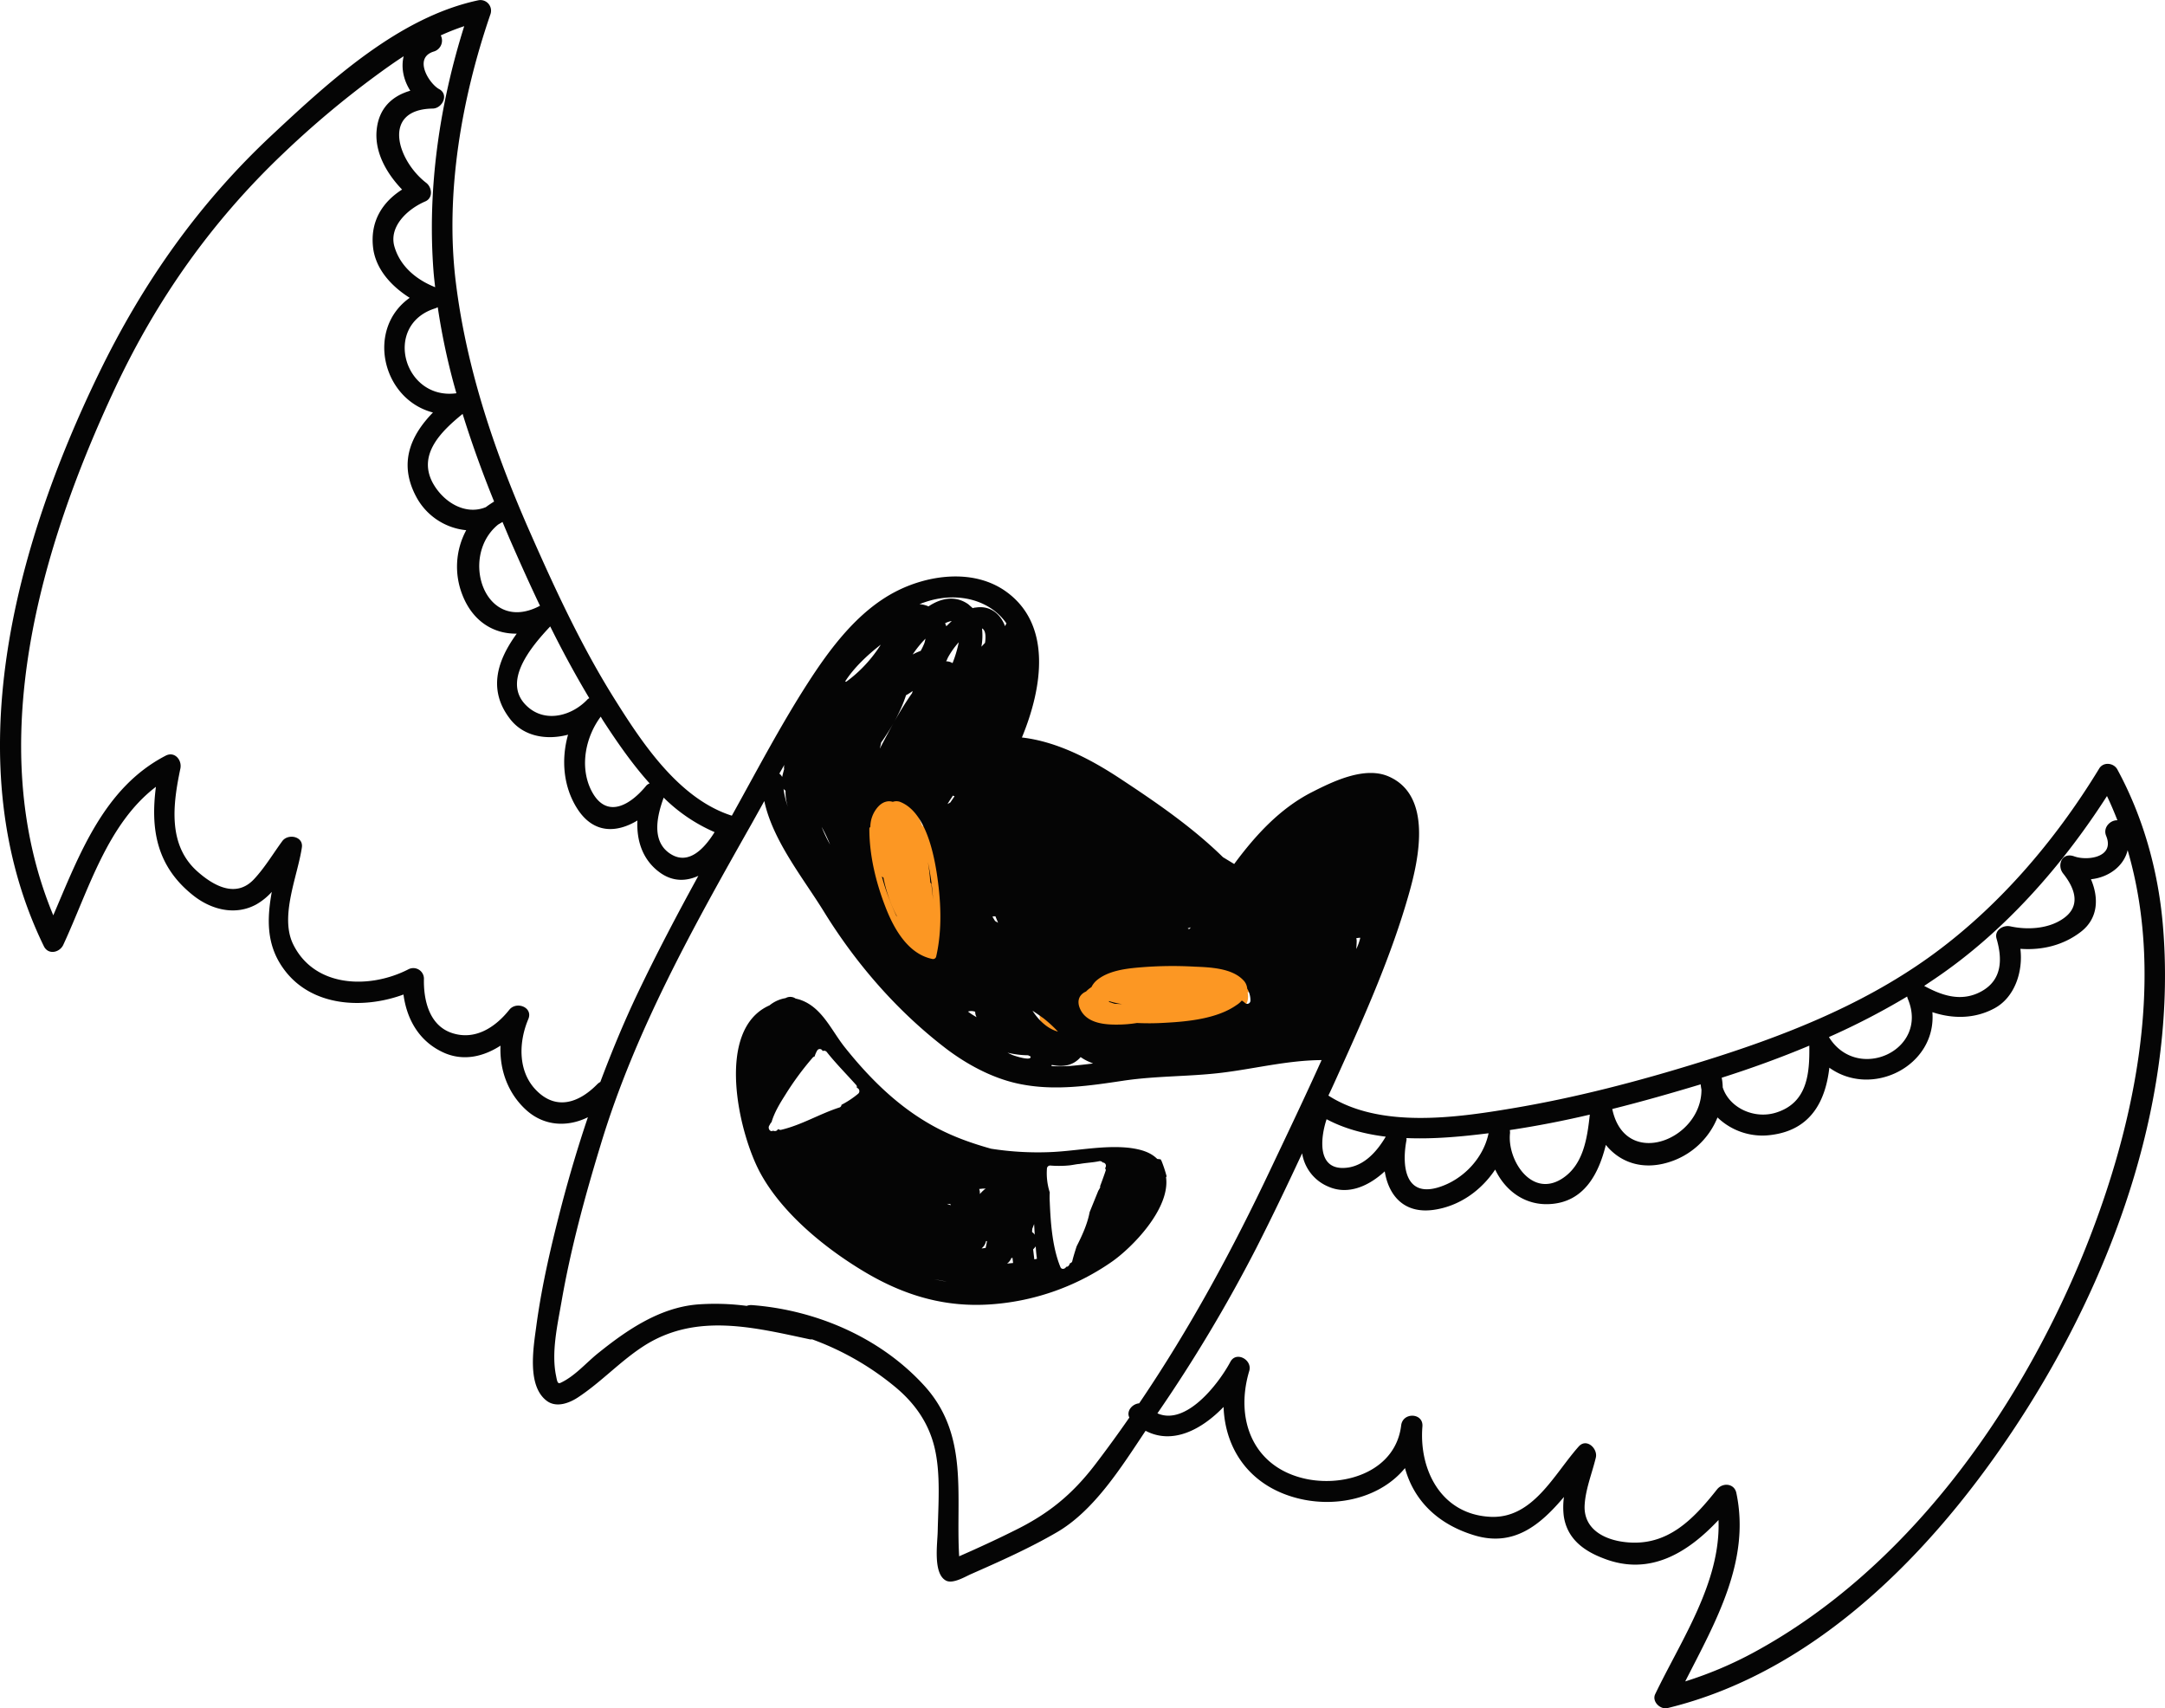 <svg xmlns="http://www.w3.org/2000/svg" width="1080" height="852.1" viewBox="0.022 -0.012 1080.015 852.038" style=""><g><title>hlwnlic110_150017236</title><g data-name="Layer 2"><path d="M487.4 463.8c-1.1-2.8-2.4-5.4-3.7-8 1.5-12.3-.8-22.7-3.9-34.9a83.9 83.9 0 0 0-3.6-14.6 5.7 5.7 0 0 0-1.6-3.2h-.1l-.8-.7-.4-.3c-.2-.1-.3-.3-.6-.4l-.6-.3-.6-.3-.6-.2-.9-.2h-.1a7.9 7.9 0 0 0-5 .8 6.2 6.2 0 0 0-3.6 5.7c-.4 1.7-.7 3.4-1 5.1-3.5-8.5-7.3-16.9-10.9-25.1s-16.8-5.2-14.4 4.5c.6 2.6 1.4 5.3 2.1 7.9a7.8 7.8 0 0 0-6.3 5.7c-.5 2.1-.9 4.1-1.2 6.1-4.9-6.5-15-.9-13.1 6.9A124 124 0 0 0 428 448a78.3 78.3 0 0 0 16.9 40.1c4.4 5.5 12.5 3.5 13.7-2.4 3.7 4.5 12 3.1 13.1-3.1a77.3 77.3 0 0 0 1.4-13.5l.7.9c4.9 6.2 17.1 2.3 13.6-6.2z" fill="#fc9723"></path><path d="M640.4 476.8c-40.4-20.9-94.9-12.3-120.7 27.1-2.4 3.7-.2 8.1 3 10.2 31.8 20.6 71.5 14 98-12 1.8-1.7 2.3-4.7 1.7-7.2l16.7-4.3c6.4-1.5 6.9-10.9 1.3-13.8z" fill="#fc9723"></path><g fill="#050505"><path d="M1078.9 460.5c-2.4-26.7-9.8-53.1-22.6-76.7-1.8-3.4-7-4-9.1-.5-21.9 36-50.6 69.6-85 94.2s-74.4 40-114.3 52.3c-30.6 9.5-62 17.7-93.7 23-28 4.7-65.9 10.1-91.5-6.4 1.9-4 3.7-8 5.5-12 13-28.7 26-58.1 34.6-88.4 5.1-17.8 11.8-49.1-9.9-58.7-12.1-5.4-28.1 2.5-38.7 7.9-15.9 8.2-28 21.5-38.5 35.7l-5.6-3.4c-15.3-15-33.4-27.4-51-39-14.8-9.8-31.8-18.7-49.3-20.7 10.3-24.9 15.2-56.5-8.2-73-16.1-11.3-38.7-8.2-55.1.4-18.7 9.8-32.4 28.2-43.6 45.6-13.7 21.3-25.5 43.9-37.8 66-26.1-8.3-44.3-35.6-58-57.4-16.4-26-29.5-54.1-41.9-82.2-17.9-40.3-32.4-82.5-37.8-126.5S230.2 49.1 244.7 7a5.3 5.3 0 0 0-6.1-6.9C199.1 8.5 164.6 40.3 136 67c-36.9 34.4-64.8 74.1-86.8 119.5-41.7 86-71.5 194.7-27.3 285.4 2.2 4.5 7.9 3.2 9.7-.7 12.5-26.9 21.8-60.2 46.2-78.8-2.7 20.9.1 39.7 18.9 54.4 9 7 20.8 9.9 31.1 4.3a31.3 31.3 0 0 0 7.8-6.3c-2.4 13.4-2.9 26.6 6.2 38.8 13.7 18.5 39.4 19.8 59.5 12.4 1.7 12.7 8.1 23.9 20.8 29.3 9.7 4 19.4 1.5 27.6-3.8-.5 11.8 3.5 23.5 12.6 31.9s20.9 8.8 31 3.8c-4.7 13.9-8.9 28-12.7 42.3-5.3 20.3-10.2 40.8-13 61.6-1.4 10.6-5 30.4 5.5 37.8 4.7 3.2 10.8.9 15-1.8 12.1-7.9 21.8-18.8 34.2-26.5 25.8-15.8 54.1-8.5 81.8-2.6h1.1a139.8 139.8 0 0 1 40.5 23c10.3 8.3 17.6 18.4 20.6 31.3s1.8 27.7 1.5 41.3c-.1 6.2-2.5 21.5 4.3 24.8 3.5 1.6 9.5-2.1 12.5-3.4 14.3-6.3 28.9-12.8 42.5-20.7 18.7-10.8 32.2-32.4 44.4-50.7 13.5 7.1 28-.6 38.9-11.9.8 22 14 40.5 38.8 46 19.1 4.2 40-1.2 51.7-15.5 4.4 16 16.1 27.9 34.5 33.5 20 6.1 33.3-5.5 44.8-19.1a37 37 0 0 0-.1 9.4c1.6 11.4 9.9 17.5 20 21.3 23.2 9 42.2-3.2 57.2-19.2 1.2 31-18.6 59.8-31.6 86.9-1.7 3.7 2.6 7.8 6.2 6.9 77.9-18.9 138.4-84.4 179.6-149.8 44.5-70.7 74.9-157.1 67.4-241.6zM678 467.7h.6a25.4 25.4 0 0 1-2 5.6c.1-1.4.2-2.8.2-4.1a5.1 5.1 0 0 0-.2-1.3zM965.4 488c34.3-23.2 63.3-56.1 85.7-91 1.9 4 3.6 8 5.2 12.1-3.4-.2-7.4 3.5-5.6 7.8 4.4 10.8-9.5 12.5-15.9 10.2s-8.7 4.6-5.6 8.5c6.2 7.8 9.1 16.7-.5 22.9-7.3 4.8-17.5 5.3-25.8 3.5-3.6-.8-8.1 1.9-6.9 6.1 3 10.3 2.8 20.6-7.5 26.3s-20.3 1.8-28.6-2.7zm-14 9a9.3 9.3 0 0 0 .4 1.3c10.6 25.5-25.1 41.7-39.3 19.1 0-.1 0-.1-.1-.2a359.8 359.8 0 0 0 39-20.2zm-48.8 24.5c.2 13.9-.9 28.5-16.6 33.4-10.8 3.4-23.3-2.3-26.6-12.6a26.1 26.1 0 0 0-.5-4.8c14.8-4.7 29.4-10 43.7-16zm-54.2 19.3c.1.8.2 1.7.4 2.6.1 25.2-38.1 40.1-44.5 9.7 14.8-3.7 29.5-7.9 44.1-12.3zm-55.3 15.1c-1.3 11.9-3.2 25.3-14.1 32.1-15.2 9.4-27.2-9.7-25.7-22.9a7.6 7.6 0 0 0-.1-1.5c13.4-2 26.7-4.6 39.9-7.7zm-91.5 11.7c14 .6 28.1-.8 41-2.4-2.6 12.6-12.9 23.3-25.1 27-16.6 5-18.2-10.9-15.9-23.3a2.9 2.9 0 0 0 0-1.3zm-39.8-9.4c9 4.8 19.1 7.4 29.5 8.7-4.8 8.1-11.9 15.9-22.1 15.6-12.6-.5-10-16.6-7.4-24.3zm-67.7-95.7l-.9.9-.7-.4zm-52.3 32a14.4 14.4 0 0 1 2.7-2.2 10.4 10.4 0 0 1 2.3-3.1c5.9-5.2 15.2-6.2 22.7-6.8a195.3 195.3 0 0 1 26.5-.3c7.5.3 18.3.7 24 6.5a6.8 6.8 0 0 1 2.2 4.5 11.1 11.1 0 0 1 1.6 6 1.6 1.6 0 0 1-2.6 1.2 10.9 10.9 0 0 0-1.7-1.3 11.8 11.8 0 0 1-2.7 2.3c-9.7 6.8-24.3 8.2-35.7 8.8a128.9 128.9 0 0 1-13.9.1 61.9 61.9 0 0 1-9.5.8c-6.8.1-15.7-.7-18.9-7.9-1.9-4.4 0-7.3 3-8.6zm-2.7 32.7a22.2 22.2 0 0 0 4.1 2.3l2.1.9c-4.1.5-8.3 1-12.4 1.3a78.5 78.5 0 0 1-8.4 0 1.4 1.4 0 0 0 .2-.6c5.6 1.2 10.7.4 14.4-3.9zm-18.6-19.4a64.3 64.3 0 0 1 7.3 6.7c-5.2-1.4-9.6-5.6-12.7-10.4 1.9 1.2 3.7 2.5 5.4 3.7zm-7.6 18.5l1.2.6c.7 2.5-7.7-.2-9.2-.8l-2.3-1.1a45.3 45.3 0 0 0 10.3 1.3zM496.6 457c.4 1.1.9 2.1 1.3 3.2l-1.5-.9-1.1-1.8c0-.2-.1-.3-.1-.5zM464 299.5c15.2-4.2 30.3.2 38.1 11.4l-.4.7-.3.7c-2.2-6-7.3-10.5-14.7-9.3a3.5 3.5 0 0 0-1.4.3l-2.3-2c-6.3-4.4-13.3-3.2-19.8 1.1a13.5 13.5 0 0 0-4.5-1.1 55.2 55.2 0 0 1 5.3-1.8zm23.2 207.8a34.9 34.9 0 0 1-4.3-2.8 5.5 5.5 0 0 1 3.6.1 5.4 5.4 0 0 0 .7 2.7zm2.7-193.9c1.8.8 2 4 1.5 7.2l-1.8 1.9a30.9 30.9 0 0 0 .3-9.1zm-51.8 88.9c2.1-2.3 4.8-3.2 7.3-2.4a5.4 5.4 0 0 1 4.1.2c11.7 5 15.9 23.5 17.7 34.6 2.2 13.9 3 28.7-.2 42.5a1.6 1.6 0 0 1-1.7 1.1c-12.3-2.4-19.4-15.2-23.5-25.8-4.8-12.3-8.1-25.8-8.1-39.1a1.1 1.1 0 0 1 .5-1 15.1 15.1 0 0 1 3.9-10.1zm33.4-91.5a11.5 11.5 0 0 1 3.3-1.1l-2.7 2.6zm3.7 19.9a6.2 6.2 0 0 0-3.2-.9 11.2 11.2 0 0 0 .8-1.7 40.9 40.9 0 0 1 5.5-7.8 59.5 59.5 0 0 1-3.1 10.4zm-.2 66.7l.3-.6.9.3-2.1 3.1-1.4.8c.8-1.4 1.7-2.7 2.3-3.6zm-13.3-78.9a20.9 20.9 0 0 1-.5 2.1 28.7 28.7 0 0 1-1.9 4 28.7 28.7 0 0 0-4 1.8 53.9 53.9 0 0 1 6.4-7.9zm-22.1 51.8c4.9-7 9.7-15.2 12.4-23.6a23 23 0 0 0 3.3-2.1l-.3 1.1c-6.1 8.6-11.2 18.4-15.6 26.7a4.1 4.1 0 0 1-.5.9c.3-1 .5-2 .7-3zm-.2-48.8a67.8 67.8 0 0 1-17.1 18.4h-.7c4.3-6.8 11.2-13.3 17.8-18.4zm-25.3 99.7a71.6 71.6 0 0 1-4.2-8.8 78.5 78.5 0 0 1 4.2 8.8zm-22.2-26.9a22.9 22.9 0 0 0 1.2 8.2 41.6 41.6 0 0 1-2.2-9.1 2.8 2.8 0 0 0 1 .9zm-.6-12.9a5.5 5.5 0 0 0-.1 2.2c-.4 1.3-.7 2.6-1 3.9a4.7 4.7 0 0 0-1.4-1.7zm-60.2 16.4a82.7 82.7 0 0 0 25.4 17.2c-4.8 7.7-12.9 17.1-22.4 10.6s-6-19.5-3-27.8zm-30.4-38.7c6.7 10.3 14.4 21.6 23.4 31.6a4.3 4.3 0 0 0-2 1.5c-8.8 10.5-20.5 16.1-27.5 1.2-5.4-11.7-2.3-26.1 5.1-36zm-6.7-10.9a2.8 2.8 0 0 0-1.1.8c-7.6 7.9-20.4 11.5-29.4 3.7-13.9-12 1.4-30.1 11-40.3 6 12.1 12.5 24.1 19.5 35.8zm-43.3-87.9l3.5 8.3c4.9 11.2 9.9 22.4 15.2 33.5-27.5 14.6-40.5-24.5-20.9-40.5zm-4.2-10.2c-1.4.9-2.8 1.8-4.1 2.8-10.1 4.2-21.1-2.3-26.5-12.1-7.7-14.4 4.6-26 14.9-34.4 4.6 14.8 9.9 29.4 15.7 43.7zm-18.8-54c-26.4 3.6-36.9-34.3-10.4-42.4l1.1-.5a331.2 331.2 0 0 0 9.3 42.9zM216.6 25.6a5.7 5.7 0 0 0 3.3-8 118.4 118.4 0 0 1 11.7-4.6c-12.4 39.3-18.5 81.5-15.3 122.5.2 2.5.5 5.1.8 7.7-9.3-3.7-17.4-10.3-20.3-20.2s6.3-18.7 15.4-22.6c3.9-1.7 3.4-6.9.5-9.2-14.5-11.1-22.6-36.7 3.2-37.1 4.8-.1 8.2-7 3.2-9.7s-13.2-15.7-2.5-18.8zm50.3 517.5c-8.7-9.5-8-23.9-3.3-34.9 2.4-5.9-6-9-9.5-4.6-7 8.8-17.1 15.4-28.6 11.6s-14.2-16.7-14-26.8a5.3 5.3 0 0 0-7.7-5c-19.2 9.9-46.9 9.4-57.6-12.6-6.7-13.9 2.3-33.9 4.4-48.1.9-5.6-6.8-7.1-9.7-3.3-4.7 6.4-8.7 13.2-14.1 19-8.8 9.5-19.8 3.7-28.1-3.6-15.2-13.3-12.4-33.8-8.7-51.5.9-4.3-2.9-8.8-7.4-6.4-30.8 16-43 49.3-56 79.6-35.4-85.1-6.4-183.6 31-263.3C78.4 149 105.7 110.4 141 76.8a469.2 469.2 0 0 1 46.5-39.1c4.5-3.3 9.1-6.6 13.9-9.7-1.4 5.6-.1 11.9 3.3 17.2-9 2.6-15.8 8.7-16.8 19.8s5.1 21.6 12.7 29.5c-9.9 6.3-15.9 15.9-14.5 28.7 1.2 10.9 9.1 19.5 18.3 25.3-21.9 15.5-13.8 50.6 11.6 57.2-11.2 11.5-17.3 25.4-8.3 42.1a31.7 31.7 0 0 0 24.9 16.6 38.3 38.3 0 0 0-1.9 32.3c5.1 13.1 15.5 19.5 27.1 19.3-9.3 12.8-14.7 27.5-3.6 42.2 6.9 9.3 18.7 11 29.2 8.2-3.5 12.3-2.4 26 4.6 36.9 8.2 12.8 19.9 12 30 5.9-.5 10.1 2.6 20 11.7 26.3 6.3 4.3 12.8 4 18.7 1.3-10.6 19.3-20.8 38.7-30.3 58.6-6.9 14.5-13 29.3-18.6 44.2a7.2 7.2 0 0 0-1.5 1.1c-9.5 9.7-21.1 13.3-31.1 2.4zm301.4 156.8c-3.5.3-6.5 3.9-4.9 7.1q-8.1 11.7-16.8 23.1c-11.8 15.5-23.8 25.1-40.8 33.4-7 3.5-14.1 6.8-21.2 10l-6.1 2.7c-1.8-30.2 5.1-60.4-17.4-85.1S406 653.2 375 650.9a6.2 6.2 0 0 0-2.5.4 120.1 120.1 0 0 0-24.7-.7c-18.6 1.6-34.7 12.5-48.8 23.8-6.3 4.9-12 11.9-19.4 15.3-1.5.7-1.7-1.1-2.2-3.6-2.4-11.6.7-25.2 2.7-36.7 4.6-26.6 11.8-53 19.7-78.9 17.1-56.5 46.3-108.6 75.2-159.7l6.3-11.3c4.2 19.8 19.6 38.7 29.7 55.1 16.2 26.3 37.1 50.3 61.8 69 10.9 8.1 23.9 14.9 37.4 17.3 16.7 3.1 33.4.6 50.1-1.9s32.9-2 49.3-4 32.8-6.2 49.7-6.3c-8.1 18-16.6 35.8-25 53.5-19.3 40.9-40.7 80.4-66 117.7zm469.7-71.5c-32.4 77.7-87.8 155-163.2 195.8a192.6 192.6 0 0 1-34.1 14.4c15-29.5 32.7-60 25.5-94-1-4.8-6.8-5.3-9.6-1.8-11.8 14.9-24.6 28.4-45.1 26.4-10.7-1-21.3-6.2-21-18 .3-8.1 3.7-16.3 5.6-24.2 1.1-4.5-4.6-9.9-8.5-5.6-12.4 13.9-22.9 36.3-44.3 35.1-24.4-1.3-35.5-23.5-33.7-45.1.5-6.8-9.8-7.2-10.6-.5-2.7 22.3-26.7 30.6-46.5 26.9-26.9-5.2-36.7-29.2-29.3-54 1.7-5.6-6.5-10.1-9.4-4.6-6 11.2-22.2 32-36.4 25.7a750.3 750.3 0 0 0 49.2-82.2c8-15.7 15.6-31.6 23-47.5a21.6 21.6 0 0 0 12.8 16.5c10.1 4.6 20.5-.2 28.4-7.5 1.9 11.8 9.4 21.3 24.4 19.2 12.8-1.8 23.7-9.6 30.7-20.1 4.9 10.4 14.8 18.1 27.6 17.2 16.7-1.1 24-14.9 27.6-29.5 7 8.7 18.2 12.7 31.2 8.7a38.3 38.3 0 0 0 24.5-22.4 32.3 32.3 0 0 0 27.1 8.7c19.6-2.6 26.8-17 28.7-33.5 21.3 15.3 53.5-.9 51.4-27.7 10.2 3.4 21.2 3.4 31.1-2s14.2-18.1 12.8-29.6c10.7.8 21.4-1.7 30.2-8.5s8.9-17.1 5-26.2c8.8-.9 16.4-6.5 18.3-14.5 19.5 66.5 2.5 142-23.4 204.4z"></path><path d="M553.3 499.3h-.1c0 .1.1.3.1.4l2.7.9 3.8.2a47.4 47.4 0 0 1-6.5-1.5z"></path><path d="M464.7 441.3c.2 2.5.6 5 .8 7.5-.2-3.1-.5-6.2-.9-9.2s-1-6.4-1.7-9.7a90.3 90.3 0 0 1 1.2 10.3 1.4 1.4 0 0 1 .6 1.1z"></path><path d="M447.3 456.7a72 72 0 0 1-6.6-19.1 1.2 1.2 0 0 1-.8-.6 108.7 108.7 0 0 0 3.9 11.8c1 2.6 2.2 5.5 3.6 8.4-.1-.2 0-.3-.1-.5z"></path><path d="M528.2 429.6l-.8-.5.6.2z"></path><path d="M602.8 443.7a.4.4 0 0 0-.1-.3l.6.4z"></path><path d="M392.8 378.7a.3.3 0 0 1-.1.2v-.3z"></path><path d="M421.9 451.8a1.4 1.4 0 0 0 .2.6 5.7 5.7 0 0 1-.8-1.3z"></path><path d="M470 508.3l.4.4-.4-.4z"></path><path d="M582 586.7a67.5 67.5 0 0 0-2.5-7.6l-.5-.9-1.7-.2c-3.5-3.5-8.4-4.8-13.7-5.5-12.9-1.5-26.9 1.6-39.8 2.1a150.9 150.9 0 0 1-29.4-1.7c-11-3.1-21.6-6.9-32.1-13.2-16-9.5-29.2-22.8-40.7-37.2-7-8.7-11.6-20.6-23.1-24.1l-1.6-.4a4.7 4.7 0 0 0-5-.2 17.1 17.1 0 0 0-8 3.6c-27.4 12.1-15.4 63.9-4.5 83.8s32 37.3 52.2 49.3 40.6 17.7 63.2 16a120.2 120.2 0 0 0 59.7-21.1c10.4-7.2 29.4-26.7 27.2-42.3zm-153.9-41.2a46 46 0 0 1-8.3 5.5 1.5 1.5 0 0 1-.9 1.3c-10 3.2-19 8.8-29.3 11.2a1.6 1.6 0 0 1-1.3-.4 4.6 4.6 0 0 0-.7.7 1.9 1.9 0 0 1-1.9.1c-1.5.9-2.7-1.1-2-2.4l.8-1.4c.1-.2.3-.3.4-.4 1.4-4.9 4.3-9.6 6.9-13.7a146 146 0 0 1 13.7-18.6 1.9 1.9 0 0 1 .9-.5 13 13 0 0 1 1.3-3 1.5 1.5 0 0 1 2.7.3 1.7 1.7 0 0 1 2 .4c4.5 5.7 9.7 10.9 14.6 16.4a1.3 1.3 0 0 1 .4 1.4l.6.4a1.7 1.7 0 0 1 .1 2.7zm46 55c.1.2.1.4.2.6l-1.9-.7zm-1 38.8c-2.4-.3-4.7-.8-7-1.3l7.3 1.4zm15.7-43.8a5.4 5.4 0 0 0-.3-2.5l1.9-.2h1.4a5.4 5.4 0 0 0-1.2.9c-.7.6-1.2 1.2-1.8 1.8zm2.9 26.9l-1.6.2h-.4a6.1 6.1 0 0 0 2.2-3.6h.5c-.2 1-.4 2.2-.7 3.4zm10.7 7.8a6 6 0 0 0 2.1-2.7l.6-.2.3 2.6zm12.5-15.7a9.7 9.7 0 0 1 .1-1.7l.9-2.3.3 5.3a4 4 0 0 0-1.3-1.3zm1.1 13.6l-.6-5a8.7 8.7 0 0 0 1.3-1.5c.1 2 .3 4.1.6 6.2zm35.6-44.3c-.9 2.7-1.9 5.4-2.9 8.1h.3a19.8 19.8 0 0 1-1.1 2l-4.3 10.6c-1.1 5.9-3.7 11.6-6.5 17.1-.8 2.5-1.6 5-2.2 7.5a1.4 1.4 0 0 1-1.1.9 5.4 5.4 0 0 1-.7 1.3 1.5 1.5 0 0 1-1.2.5c-.6 1.2-2.4 1.5-2.9.1l-.6-1.5a.4.4 0 0 0-.1-.3c-3.4-9.5-4.2-20.7-4.6-30.6a38.4 38.4 0 0 1 0-4.8 31.3 31.3 0 0 1-1.4-12 1.6 1.6 0 0 1 1.7-1.4 52.4 52.4 0 0 0 9.7-.1c1.7-.2 3.3-.6 4.9-.7 3.3-.6 6.8-.7 9.9-1.4a1.8 1.8 0 0 1 1.2.3c.1.1.3.2.4.4h.2a1.6 1.6 0 0 1 1.3 2.2l-.3.8a.9.9 0 0 1 .3 1z"></path></g></g></g></svg>